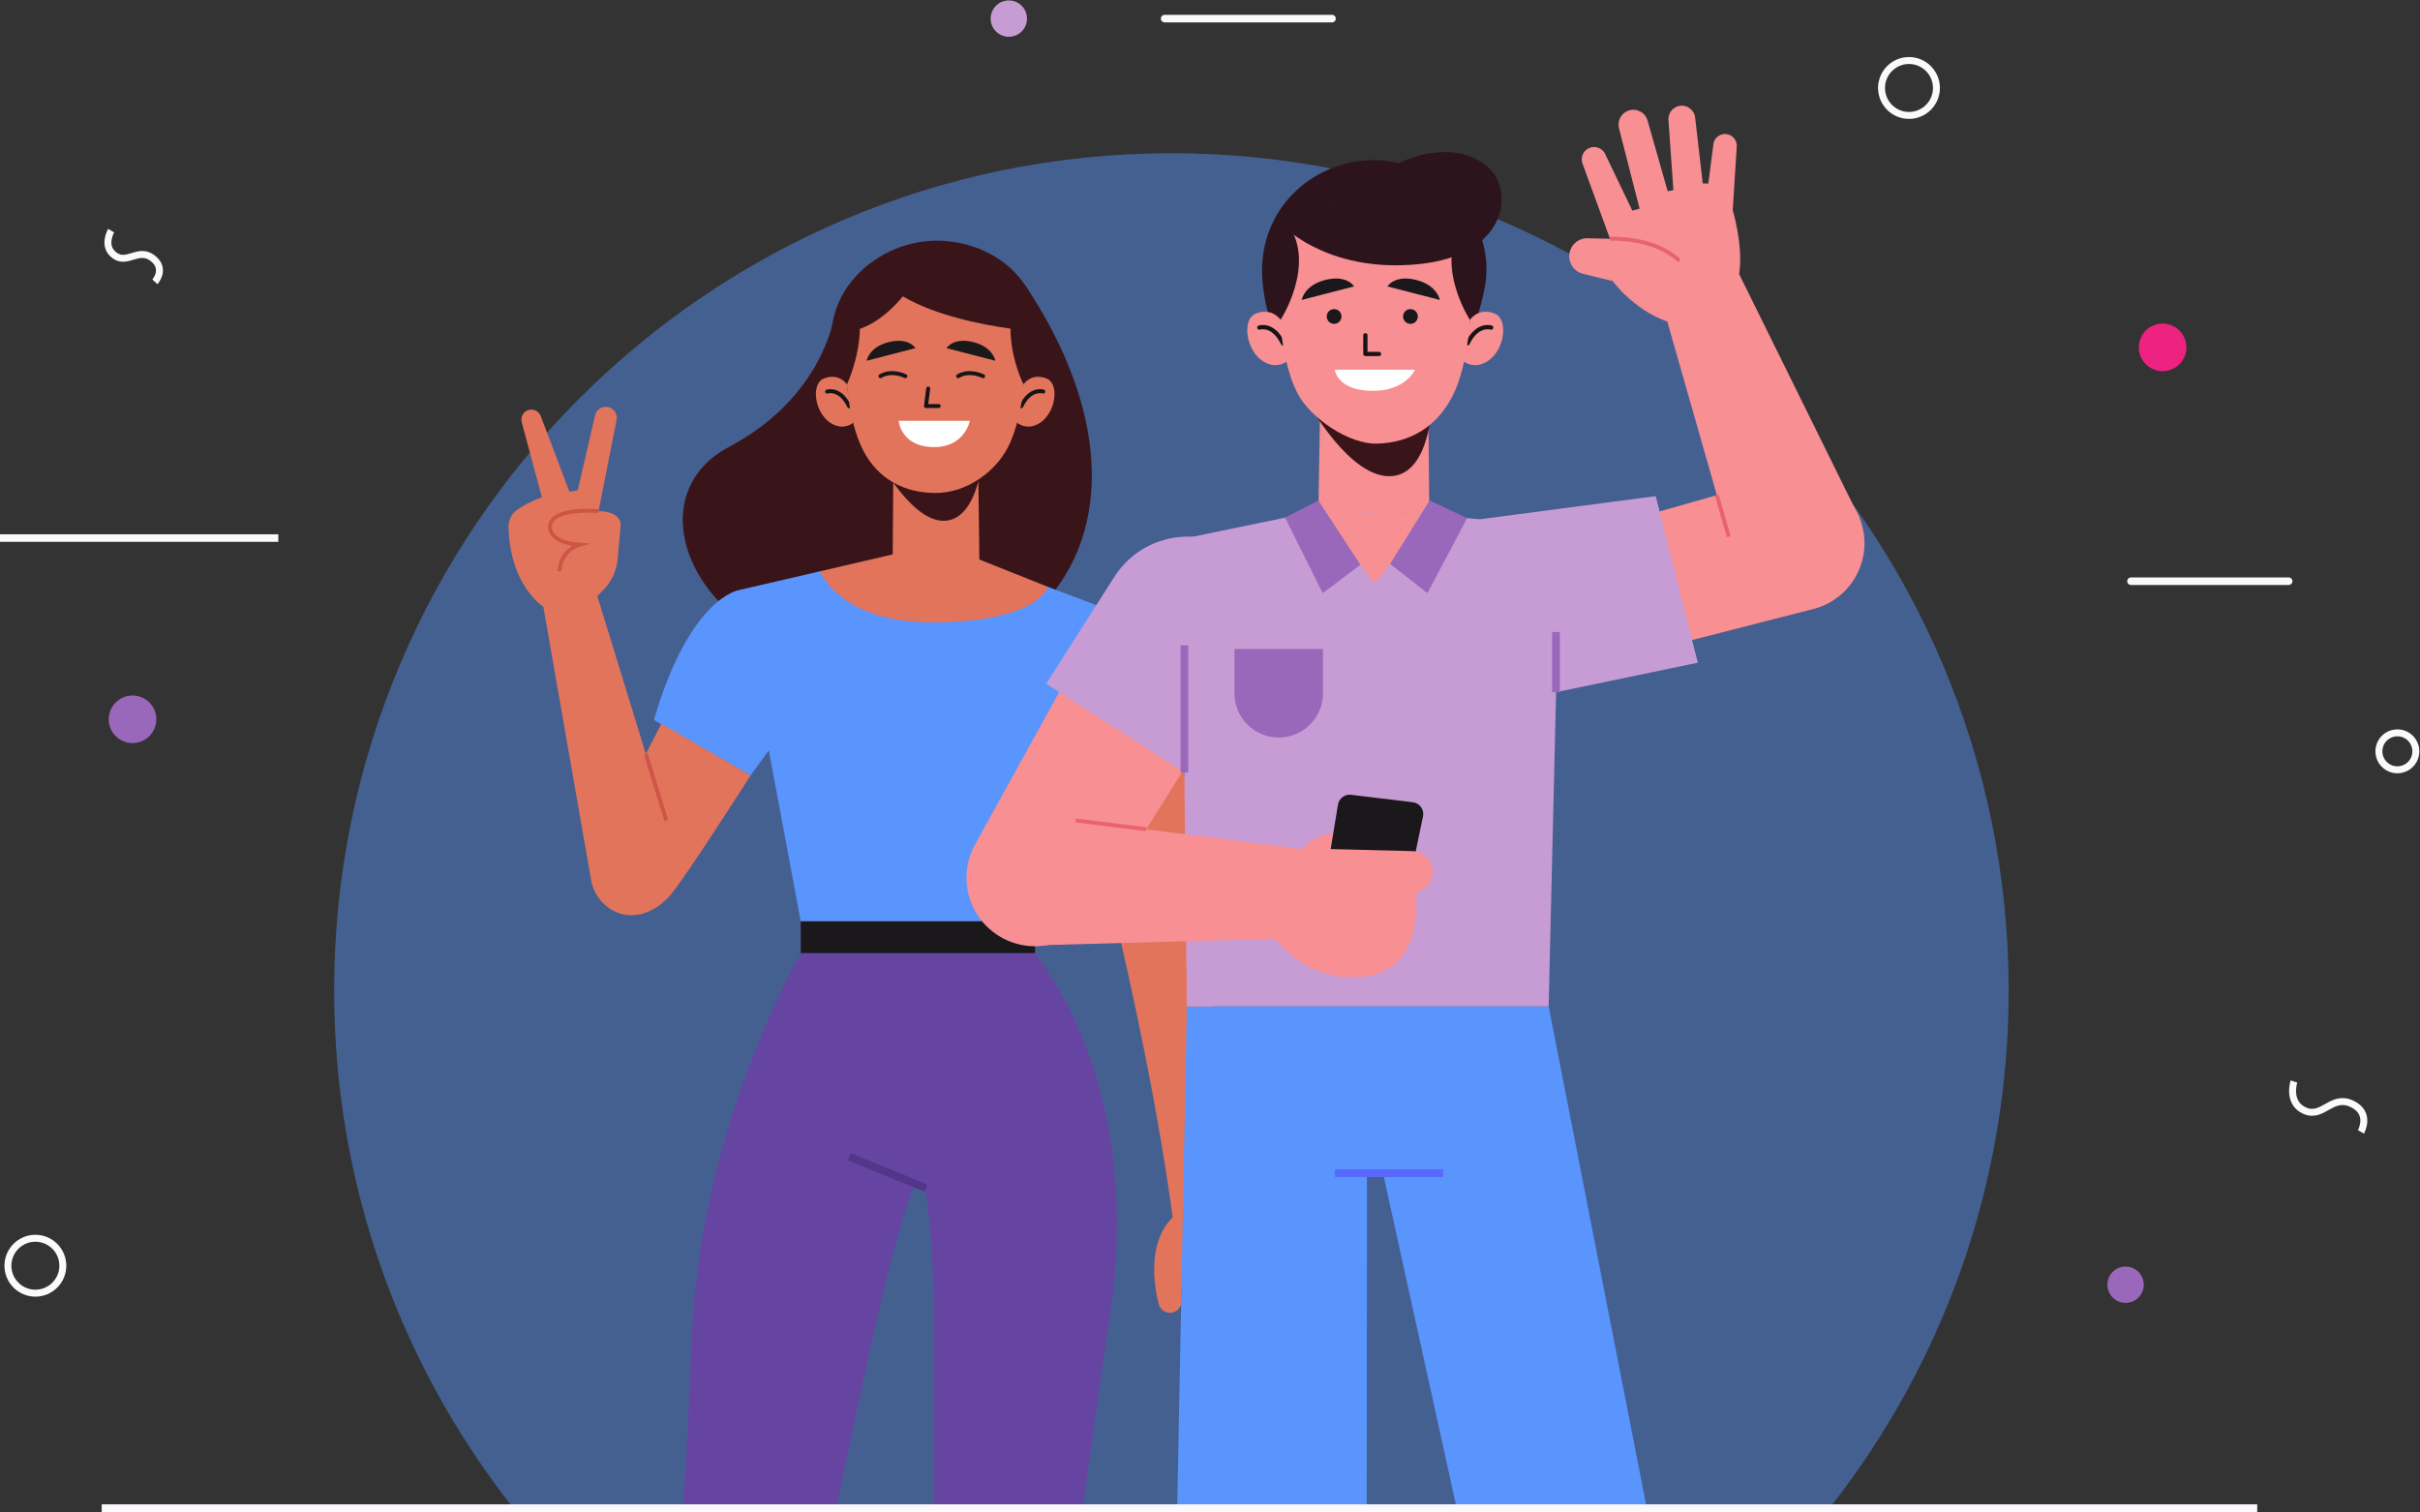 <?xml version="1.0" encoding="UTF-8" standalone="no"?>
<svg
   xmlns:dc="http://purl.org/dc/elements/1.1/"
   xmlns:cc="http://creativecommons.org/ns#"
   xmlns:rdf="http://www.w3.org/1999/02/22-rdf-syntax-ns#"
   xmlns:svg="http://www.w3.org/2000/svg"
   xmlns="http://www.w3.org/2000/svg"
   xmlns:sodipodi="http://sodipodi.sourceforge.net/DTD/sodipodi-0.dtd"
   xmlns:inkscape="http://www.inkscape.org/namespaces/inkscape"
   version="1.1"
   id="svg10"
   xml:space="preserve"
   width="828.436"
   height="517.614"
   viewBox="0 0 828.436 517.614"
   sodipodi:docname="welcome.svg"
   inkscape:version="1.0.2 (e86c8708, 2021-01-15)"><rect x="0" y="0" width="828.436" height="517.614" fill="#333333" stroke="none"/><defs
     id="defs14" /><sodipodi:namedview
     pagecolor="#ffffff"
     bordercolor="#666666"
     borderopacity="1"
     objecttolerance="10"
     gridtolerance="10"
     guidetolerance="10"
     inkscape:pageopacity="0"
     inkscape:pageshadow="2"
     inkscape:window-width="1792"
     inkscape:window-height="1120"
     id="namedview12"
     showgrid="false"
     fit-margin-top="0"
     fit-margin-left="0"
     fit-margin-right="0"
     fit-margin-bottom="0"
     inkscape:zoom="0.748"
     inkscape:cx="383.7197"
     inkscape:cy="268.89466"
     inkscape:window-x="0"
     inkscape:window-y="0"
     inkscape:window-maximized="0"
     inkscape:current-layer="g20" /><g
     id="g18"
     inkscape:groupmode="layer"
     inkscape:label="ink_ext_XXXXXX"
     transform="matrix(1.333,0,0,-1.333,-92.216,602.228)"><g
       id="g20"
       transform="scale(0.1)"><path
         d="m 5850.25,1974.14 c 0,1187.5 -962.66,2150.16 -2150.16,2150.16 -1187.51,0 -2150.17,-962.66 -2150.17,-2150.16 0,-498.53 169.72,-957.39 454.46,-1322.081 H 5395.8 c 284.73,364.691 454.45,823.551 454.45,1322.081"
         style="fill:#5995fd;fill-opacity:0.466;fill-rule:nonzero;stroke:none"
         id="path24" /><path
         d="m 5664.77,4291.9 c 0,-38.94 -31.56,-70.5 -70.49,-70.5 -38.94,0 -70.51,31.56 -70.51,70.5 0,38.94 31.57,70.51 70.51,70.51 38.93,0 70.49,-31.57 70.49,-70.51 z"
         style="fill:none;stroke:#fcf9fc;stroke-width:17.845;stroke-linecap:butt;stroke-linejoin:miter;stroke-miterlimit:10;stroke-dasharray:none;stroke-opacity:1"
         id="path44" /><path
         d="m 853.145,1267.3 c 0,-38.93 -31.563,-70.5 -70.504,-70.5 -38.934,0 -70.5,31.57 -70.5,70.5 0,38.94 31.566,70.51 70.5,70.51 38.941,0 70.504,-31.57 70.504,-70.51 z"
         style="fill:none;stroke:#fcf9fc;stroke-width:17.845;stroke-linecap:butt;stroke-linejoin:miter;stroke-miterlimit:10;stroke-dasharray:none;stroke-opacity:1"
         id="path46" /><path
         d="m 6895.97,2588.34 c 0,-26.2 -21.24,-47.44 -47.45,-47.44 -26.2,0 -47.44,21.24 -47.44,47.44 0,26.21 21.24,47.45 47.44,47.45 26.21,0 47.45,-21.24 47.45,-47.45 z"
         style="fill:none;stroke:#fcf9fc;stroke-width:17.845;stroke-linecap:butt;stroke-linejoin:miter;stroke-miterlimit:10;stroke-dasharray:none;stroke-opacity:1"
         id="path48" /><path
         d="m 977.301,3925.56 c 0,0 -23.832,-39.94 8.816,-63.73 32.653,-23.81 61.063,20.65 97.333,-6.81 36.28,-27.46 6.11,-60.99 6.11,-60.99"
         style="fill:none;stroke:#fcf9fc;stroke-width:17.845;stroke-linecap:butt;stroke-linejoin:miter;stroke-miterlimit:10;stroke-dasharray:none;stroke-opacity:1"
         id="path50" /><path
         d="m 6582.9,1740.45 c 0,0 -18.16,-54.99 27.97,-75.09 46.14,-20.1 68.64,41.64 120.17,18.08 51.54,-23.57 23.93,-72.5 23.93,-72.5"
         style="fill:none;stroke:#fcf9fc;stroke-width:17.845;stroke-linecap:butt;stroke-linejoin:miter;stroke-miterlimit:10;stroke-dasharray:none;stroke-opacity:1"
         id="path52" /><path
         d="m 1093.27,2670.63 c 0,-33.75 -27.36,-61.11 -61.11,-61.11 -33.754,0 -61.113,27.36 -61.113,61.11 0,33.75 27.359,61.11 61.113,61.11 33.75,0 61.11,-27.36 61.11,-61.11"
         style="fill:#9a68bb;fill-opacity:1;fill-rule:nonzero;stroke:none"
         id="path54" /><path
         d="m 6306.75,3625.74 c 0,-33.75 -27.37,-61.11 -61.12,-61.11 -33.76,0 -61.11,27.36 -61.11,61.11 0,33.75 27.35,61.11 61.11,61.11 33.75,0 61.12,-27.36 61.12,-61.11"
         style="fill:#ee2281;fill-opacity:1;fill-rule:nonzero;stroke:none"
         id="path56" /><path
         d="m 6197.23,1218.5 c 0,-25.78 -20.89,-46.66 -46.66,-46.66 -25.78,0 -46.66,20.88 -46.66,46.66 0,25.77 20.88,46.66 46.66,46.66 25.77,0 46.66,-20.89 46.66,-46.66"
         style="fill:#9a68bb;fill-opacity:1;fill-rule:nonzero;stroke:none"
         id="path58" /><path
         d="m 3329.22,4470.05 c 0,-25.77 -20.9,-46.66 -46.67,-46.66 -25.77,0 -46.66,20.89 -46.66,46.66 0,25.77 20.89,46.66 46.66,46.66 25.77,0 46.67,-20.89 46.67,-46.66"
         style="fill:#c79cd4;fill-opacity:1;fill-rule:nonzero;stroke:none"
         id="path60" /><path
         d="m 6164.36,3025.23 h 405.01"
         style="fill:none;stroke:#fcf9fc;stroke-width:19.364;stroke-linecap:round;stroke-linejoin:round;stroke-miterlimit:10;stroke-dasharray:none;stroke-opacity:1"
         id="path62" /><path
         d="M 691.621,3136 H 1406.55"
         style="fill:none;stroke:#fcf9fc;stroke-width:19.364;stroke-linecap:butt;stroke-linejoin:miter;stroke-miterlimit:10;stroke-dasharray:none;stroke-opacity:1"
         id="path64" /><path
         d="m 3682.69,4470.05 h 429.9"
         style="fill:none;stroke:#fcf9fc;stroke-width:19.364;stroke-linecap:round;stroke-linejoin:round;stroke-miterlimit:10;stroke-dasharray:none;stroke-opacity:1"
         id="path66" /><path
         d="m 2833.21,3702.19 c 0,0 -28.25,-204.69 -270.1,-332.52 -257.88,-136.29 -74.58,-546.21 374.05,-560.07 487.35,-15.05 753.47,423.88 388.81,973.91 l -492.76,-81.32"
         style="fill:#39151a;fill-opacity:1;fill-rule:nonzero;stroke:none"
         id="path68" /><path
         d="m 2984.17,3064.5 2.55,353.36 h 215.85 l 4.59,-357.44 -222.99,4.08"
         style="fill:#e3745c;fill-opacity:1;fill-rule:nonzero;stroke:none"
         id="path70" /><path
         d="m 2959.37,3314.32 c -11.43,31.27 74.78,-144.93 164.29,-133.45 76.76,9.85 89.7,148.05 89.7,148.05 0,0 -35.53,-52.6 -116.56,-52.71 -90.36,-0.14 -137.43,38.11 -137.43,38.11"
         style="fill:#39151a;fill-opacity:1;fill-rule:nonzero;stroke:none"
         id="path72" /><path
         d="m 2830.71,3612.71 c 27.47,-157.53 119.04,-290.1 265.87,-290.1 146.84,0 247.78,131.04 265.87,290.1 20.53,180.47 -119.03,287.04 -265.87,287.04 -146.83,0 -294.07,-125.28 -265.87,-287.04"
         style="fill:#39151a;fill-opacity:1;fill-rule:nonzero;stroke:none"
         id="path74" /><path
         d="m 2866.78,3530.58 c 0,0 -19.14,30.45 -58.63,15.47 -39.48,-14.97 -21.62,-110.86 37.61,-123.08 0,0 21.23,-4.63 37.87,9.91 0,0 -14.56,70.82 -16.85,97.7"
         style="fill:#e3745c;fill-opacity:1;fill-rule:nonzero;stroke:none"
         id="path76" /><path
         d="m 2815.98,3512.23 c 0,0 33.08,11.03 56.55,-37.67"
         style="fill:none;stroke:#181416;stroke-width:10.236;stroke-linecap:round;stroke-linejoin:round;stroke-miterlimit:10;stroke-dasharray:none;stroke-opacity:1"
         id="path78" /><path
         d="m 3320.19,3530.58 c 0,0 19.14,30.45 58.62,15.47 39.49,-14.97 21.62,-110.86 -37.6,-123.08 0,0 -21.23,-4.63 -37.88,9.91 0,0 14.57,70.82 16.86,97.7"
         style="fill:#e3745c;fill-opacity:1;fill-rule:nonzero;stroke:none"
         id="path80" /><path
         d="m 3370.98,3512.23 c 0,0 -33.08,11.03 -56.55,-37.67"
         style="fill:none;stroke:#181416;stroke-width:10.236;stroke-linecap:round;stroke-linejoin:round;stroke-miterlimit:10;stroke-dasharray:none;stroke-opacity:1"
         id="path82" /><path
         d="m 2863.05,3613.21 c -0.02,-61.45 6.34,-177.02 46.17,-253.32 37.4,-71.65 103.97,-108.03 185.11,-108.08 79.93,-0.04 153.14,54.4 185.17,115.91 48.41,92.98 46.1,244.35 46.1,244.35 0,0 0,219.52 -228.76,219.52 -240.95,0 -233.79,-218.38 -233.79,-218.38"
         style="fill:#e3745c;fill-opacity:1;fill-rule:nonzero;stroke:none"
         id="path84" /><path
         d="m 3042.85,3623.77 -125.47,-32.41 c 0,0 5.7,35.2 57.03,47.99 51.33,12.78 68.44,-15.58 68.44,-15.58"
         style="fill:#1a181b;fill-opacity:1;fill-rule:nonzero;stroke:none"
         id="path86" /><path
         d="m 3122.58,3623.77 125.47,-32.41 c 0,0 -5.7,35.2 -57.03,47.99 -51.33,12.78 -68.44,-15.58 -68.44,-15.58"
         style="fill:#1a181b;fill-opacity:1;fill-rule:nonzero;stroke:none"
         id="path88" /><path
         d="m 3075.48,3519.91 -5.65,-44.83 h 32.54"
         style="fill:none;stroke:#181416;stroke-width:10.236;stroke-linecap:round;stroke-linejoin:round;stroke-miterlimit:10;stroke-dasharray:none;stroke-opacity:1"
         id="path90" /><path
         d="m 3182.48,3437.05 h -182.77 c 0,0 5.23,-67.23 90.92,-67.38 78.97,-0.14 91.85,67.38 91.85,67.38"
         style="fill:#ffffff;fill-opacity:1;fill-rule:nonzero;stroke:none"
         id="path92" /><path
         d="m 3016.87,3551.77 c 0,0 -34.69,17.68 -64.04,0"
         style="fill:none;stroke:#181416;stroke-width:10.236;stroke-linecap:round;stroke-linejoin:round;stroke-miterlimit:10;stroke-dasharray:none;stroke-opacity:1"
         id="path94" /><path
         d="m 3216.47,3551.77 c 0,0 -34.69,17.68 -64.04,0"
         style="fill:none;stroke:#181416;stroke-width:10.236;stroke-linecap:round;stroke-linejoin:round;stroke-miterlimit:10;stroke-dasharray:none;stroke-opacity:1"
         id="path96" /><path
         d="m 3320.19,3530.58 c 0,0 -60.92,120.75 -18.37,228.13 0,0 42.38,-0.65 40.88,-168.2 l -22.51,-59.93"
         style="fill:#39151a;fill-opacity:1;fill-rule:nonzero;stroke:none"
         id="path98" /><path
         d="m 2866.81,3530.58 c 0,0 60.73,128.31 18.37,228.13 0,0 -42.39,-0.65 -40.89,-168.2 l 22.52,-59.93"
         style="fill:#39151a;fill-opacity:1;fill-rule:nonzero;stroke:none"
         id="path100" /><path
         d="m 3364.47,3665.42 c 0,0 -329.96,19.55 -425.58,153.25 0,0 31.23,83.22 178.21,60.16 146.98,-23.05 247.37,-213.41 247.37,-213.41"
         style="fill:#39151a;fill-opacity:1;fill-rule:nonzero;stroke:none"
         id="path102" /><path
         d="m 3074.09,3852.98 c 0,0 -93.35,-193.91 -226.84,-187.4 0,0 73.3,185.54 226.84,187.4"
         style="fill:#39151a;fill-opacity:1;fill-rule:nonzero;stroke:none"
         id="path104" /><path
         d="m 2883.15,850.672 c 0,0 97.87,485.708 155.45,618.118 5.23,12.01 22.62,10.44 26.1,-2.19 13.86,-50.47 32.14,-199.19 23.99,-636.901 l 0.18,-178.918 h 384.33 l 60.18,430.589 c 3.08,33.01 126.46,572.69 -183.57,988.84 h -601.65 c 0,0 -243.22,-418.38 -276.78,-930.11 -7.47,-113.87 -10.13,-287.78 -25.62,-489.319 h 394.74 l 42.65,199.891"
         style="fill:#6645a2;fill-opacity:1;fill-rule:nonzero;stroke:none"
         id="path106" /><path
         d="m 2872.53,1547.28 197.46,-80.69"
         style="fill:none;stroke:#513689;stroke-width:19.923;stroke-linecap:butt;stroke-linejoin:miter;stroke-miterlimit:10;stroke-dasharray:none;stroke-opacity:1"
         id="path108" /><path
         d="m 2589.29,3002.33 c 0,0 -126.01,-17.91 -218.22,-333.54 l 248.3,-142.33 146.51,201.51 -176.59,274.36"
         style="fill:#5995fd;fill-opacity:1;fill-rule:nonzero;stroke:none"
         id="path110" /><path
         d="m 2619.37,2526.46 c 0,0 -164.87,-258.54 -204,-305.03 -40.46,-48.1 -101.75,-71.93 -155.04,-38.62 v 0 c -47.98,29.98 -65.75,91.23 -41.29,142.24 l 171.17,334.17 229.16,-132.76"
         style="fill:#e3745c;fill-opacity:1;fill-rule:nonzero;stroke:none"
         id="path112" /><path
         d="m 2221.23,3001.88 197.39,-642.42 -210.52,-91.54 -126.6,724.39 139.73,9.57"
         style="fill:#e3745c;fill-opacity:1;fill-rule:nonzero;stroke:none"
         id="path114" /><path
         d="m 2207.64,2969.92 30.82,29.71 c 22.6,21.78 36.6,50.97 39.45,82.22 l 7.94,87.12 c 0,0 5,45.88 -86.27,34.36 -91.26,-11.52 -96.65,-12.09 -95.58,-39.18 0,0 16.69,-37.58 75.54,-45.2 l 28.1,-149.03"
         style="fill:#e3745c;fill-opacity:1;fill-rule:nonzero;stroke:none"
         id="path116" /><path
         d="m 2092.13,2956.58 c 0,0 -90.12,49.92 -94.31,207.79 -0.49,18.17 8.53,35.43 23.72,45.42 23.39,15.39 90.76,54.09 126.9,29.35 l 63.27,-81.67 -4.07,-187.55 -115.51,-13.34"
         style="fill:#e3745c;fill-opacity:1;fill-rule:nonzero;stroke:none"
         id="path118" /><path
         d="m 2224.89,3185 50.31,254.28 c 3,15.15 -6.72,29.9 -21.83,33.12 v 0 c -15.07,3.22 -29.95,-6.25 -33.42,-21.28 l -44.4,-192.31 -21.33,-4.08 -73.71,194.59 c -5.18,13.67 -20.7,20.28 -34.14,14.53 v 0 c -11.77,-5.03 -18.04,-17.95 -14.72,-30.31 L 2104,3164.15 2224.89,3185"
         style="fill:#e3745c;fill-opacity:1;fill-rule:nonzero;stroke:none"
         id="path120" /><path
         d="m 2228.87,3205.16 c 0,0 -123.85,11.83 -124.87,-41.01 0,0 -2.66,-39.54 75.54,-45.2 0,0 -48.78,-13.7 -50.77,-68.2"
         style="fill:none;stroke:#cc5546;stroke-width:9.962;stroke-linecap:butt;stroke-linejoin:miter;stroke-miterlimit:10;stroke-dasharray:none;stroke-opacity:1"
         id="path122" /><path
         d="m 2350.4,2581.49 52.42,-170.59"
         style="fill:none;stroke:#cc5546;stroke-width:9.962;stroke-linecap:butt;stroke-linejoin:miter;stroke-miterlimit:10;stroke-dasharray:none;stroke-opacity:1"
         id="path124" /><path
         d="m 3435.62,2633.69 c 0,0 196.1,-689.7 271.2,-1267.69 l 126.35,23.96 c 0,0 -19.3,846.92 -146.74,1370.85 l -250.81,-127.12"
         style="fill:#e3745c;fill-opacity:1;fill-rule:nonzero;stroke:none"
         id="path126" /><path
         d="m 3832.15,1418.95 c 0,0 190.15,-280.77 -38.06,-406.98 -15.03,-8.31 -34.02,-4.92 -45.14,8.17 l -1.48,1.73 c -12.27,14.46 -10.88,35.63 2.44,49.13 32.41,32.86 76.02,100.96 6.53,189.91 0,0 -36.47,-9.31 -30.37,-81.72 1.57,-18.63 -13.91,-34.34 -32.52,-32.57 v 0 c -12.71,1.21 -23.14,10.29 -26.24,22.68 -11.96,47.73 -31.76,166.12 44.55,229.72 l 120.29,19.93"
         style="fill:#e3745c;fill-opacity:1;fill-rule:nonzero;stroke:none"
         id="path128" /><path
         d="m 3556.43,2944.77 c 0,0 180.39,-59.21 212.08,-343.52 l -293.16,-111.16 -66.03,180.32 147.11,274.36"
         style="fill:#ee2281;fill-opacity:1;fill-rule:nonzero;stroke:none"
         id="path130" /><path
         d="m 3383.25,3010.62 176.04,-66.56 -209.48,-792.31 h -601.65 l -158.87,850.58 208.6,48.42 585.36,-40.13"
         style="fill:#5995fd;fill-opacity:1;fill-rule:nonzero;stroke:none"
         id="path132" /><path
         d="m 3349.81,2070.21 h -601.65 v 81.54 h 601.65 v -81.54"
         style="fill:#1a181b;fill-opacity:1;fill-rule:nonzero;stroke:none"
         id="path134" /><path
         d="m 2666.16,2590.82 -46.79,211.77"
         style="fill:#5968fd;fill-opacity:1;stroke:#5995fd;stroke-width:19.923;stroke-linecap:butt;stroke-linejoin:miter;stroke-miterlimit:10;stroke-dasharray:none;stroke-opacity:1"
         id="path136" /><path
         d="m 3454.39,2547.32 63.21,236"
         style="fill:none;stroke:#d8186f;stroke-width:19.923;stroke-linecap:butt;stroke-linejoin:miter;stroke-miterlimit:10;stroke-dasharray:none;stroke-opacity:1"
         id="path138" /><path
         d="m 3151.67,3102.96 231.58,-92.34 c 0,0 -26.93,-91.16 -298.68,-91.16 -236.76,-0.01 -286.68,131.29 -286.68,131.29 l 224.93,52.21 h 128.85"
         style="fill:#e3745c;fill-opacity:1;fill-rule:nonzero;stroke:none"
         id="path140" /><path
         d="M 4668.91,1933.3 4920.75,645.281 h -488.17 l -187.16,851.219 -43.07,2.62 -0.65,-853.839 H 3714.97 L 3739.8,1933.3 h 929.11"
         style="fill:#5995fd;fill-opacity:1;fill-rule:nonzero;stroke:none"
         id="path142" /><path
         d="m 4119.92,1505.12 h 277.91"
         style="fill:none;stroke:#5968fd;stroke-width:19.923;stroke-linecap:butt;stroke-linejoin:miter;stroke-miterlimit:10;stroke-dasharray:none;stroke-opacity:1"
         id="path144" /><path
         d="m 4893.26,2837.35 459.38,117.47 c 91.5,25.71 145.61,119.92 121.71,211.91 v 0 c -24.62,94.78 -122.4,150.75 -216.59,124 l -459.94,-130.6 95.44,-322.78"
         style="fill:#f78f93;fill-opacity:1;fill-rule:nonzero;stroke:none"
         id="path146" /><path
         d="m 4943.87,3243.68 -448.68,-58.94 128.32,-457.96 428.47,89.2 -108.11,427.7"
         style="fill:#c79cd4;fill-opacity:1;fill-rule:nonzero;stroke:none"
         id="path148" /><path
         d="m 5158.08,3813.96 c 11.48,72 -16.43,164 -16.43,164 l 10.21,161.56 c 1.99,15.3 -7.85,29.66 -22.85,33.33 v 0 c -16.15,3.95 -32.46,-5.86 -36.55,-21.97 l -13.5,-104.33 -14.27,0.27 -19.43,167.68 c -1.49,20.39 -20.32,35.01 -40.45,31.39 v 0 c -16.75,-3.01 -28.79,-17.81 -28.34,-34.82 l 12.8,-181.5 -14.69,-2.87 -51.41,180.85 c -5.53,20.99 -27.47,33.1 -48.17,26.61 v 0 c -19.05,-5.96 -30.25,-25.63 -25.66,-45.05 l 53.1,-207.13 -18.64,-5.05 -69.74,145.47 c -8.08,16.84 -28.94,23.03 -44.92,13.33 v 0 c -12.81,-7.77 -18.4,-23.47 -13.4,-37.6 l 70.71,-193.55 -58.53,1.48 c -27.37,-0.1 -48.71,-23.78 -45.97,-51.03 v 0 c 1.94,-19.23 15.61,-35.25 34.31,-40.19 l 77.02,-18.64 c 0,0 51.95,-72.16 138.27,-103.48 0,0 177.77,66.32 186.53,121.24"
         style="fill:#f78f93;fill-opacity:1;fill-rule:nonzero;stroke:none"
         id="path150" /><path
         d="m 4826.45,3904.58 c 0,0 111.67,6.56 177.99,-56.35"
         style="fill:none;stroke:#e86270;stroke-width:9.962;stroke-linecap:butt;stroke-linejoin:miter;stroke-miterlimit:10;stroke-dasharray:none;stroke-opacity:1"
         id="path152" /><path
         d="m 5468.24,3185.74 -310.16,628.22 -195.77,-82.38 197.25,-691.12 308.68,145.28"
         style="fill:#f78f93;fill-opacity:1;fill-rule:nonzero;stroke:none"
         id="path154" /><path
         d="m 5100.85,3246.18 30.39,-106.47"
         style="fill:none;stroke:#e86270;stroke-width:9.962;stroke-linecap:butt;stroke-linejoin:miter;stroke-miterlimit:10;stroke-dasharray:none;stroke-opacity:1"
         id="path156" /><path
         d="m 4094.18,3209.58 -367.23,-76 12.85,-1200.28 h 929.11 l 29.15,1233.19 -349.58,30.23 -254.3,12.86"
         style="fill:#c79cd4;fill-opacity:1;fill-rule:nonzero;stroke:none"
         id="path158" /><path
         d="m 4687.7,2739.83 v 154.98"
         style="fill:none;stroke:#9a68bb;stroke-width:19.923;stroke-linecap:butt;stroke-linejoin:miter;stroke-miterlimit:10;stroke-dasharray:none;stroke-opacity:1"
         id="path160" /><path
         d="m 3975.68,2623.76 v 0 c -62.83,0 -113.76,50.93 -113.76,113.75 v 113.75 h 227.51 v -113.75 c 0,-62.82 -50.92,-113.75 -113.75,-113.75"
         style="fill:#9a68bb;fill-opacity:1;fill-rule:nonzero;stroke:none"
         id="path162" /><path
         d="m 3460.63,2828.62 -264.91,-479.73 c -46.36,-83.97 -16.97,-189.59 66.09,-237.54 h 0.01 c 82.04,-47.37 186.84,-21.3 237.15,58.96 l 275,438.78 -313.34,219.53"
         style="fill:#f78f93;fill-opacity:1;fill-rule:nonzero;stroke:none"
         id="path164" /><path
         d="m 3378.48,2761.83 380.04,-243.88 60.99,291.27 c 64.31,103.85 146.06,229.15 43.23,295.08 v 0 c -104.16,66.79 -242.76,36.31 -309.28,-68.03 l -174.98,-274.44"
         style="fill:#c79cd4;fill-opacity:1;fill-rule:nonzero;stroke:none"
         id="path166" /><path
         d="m 3733.54,2533.98 v 326.3"
         style="fill:none;stroke:#9a68bb;stroke-width:19.923;stroke-linecap:butt;stroke-linejoin:miter;stroke-miterlimit:10;stroke-dasharray:none;stroke-opacity:1"
         id="path168" /><path
         d="m 3325.98,2089.36 695.47,19.02 47.86,224.74 -786.05,99.42 42.72,-343.18"
         style="fill:#f78f93;fill-opacity:1;fill-rule:nonzero;stroke:none"
         id="path170" /><path
         d="m 3635.52,2388.18 -181.13,22.72"
         style="fill:none;stroke:#e86270;stroke-width:9.962;stroke-linecap:butt;stroke-linejoin:miter;stroke-miterlimit:10;stroke-dasharray:none;stroke-opacity:1"
         id="path172" /><path
         d="m 4023.11,2323.92 c 0,0 88.98,120.33 193.69,0.45 l -41.64,-82.66 -152.05,82.21"
         style="fill:#f78f93;fill-opacity:1;fill-rule:nonzero;stroke:none"
         id="path174" /><path
         d="m 4127.85,2451.46 -27.49,-168.33 212.19,-23.6 33.68,161.66 c 3.63,17.43 -8.44,34.24 -26.12,36.38 l -158.61,19.17 c -16.18,1.95 -31.02,-9.2 -33.65,-25.28"
         style="fill:#1a181b;fill-opacity:1;fill-rule:nonzero;stroke:none"
         id="path176" /><path
         d="m 4067.92,2338.27 251.07,-6.24 c 29.11,-0.73 52.32,-24.52 52.32,-53.63 v 0 c 0,-20.59 -11.79,-39.37 -30.33,-48.31 l -13.43,-6.49 c 0,0 25.65,-190.1 -125.24,-212.74 -150.87,-22.63 -235.37,96.56 -235.37,96.56 l 100.98,230.85"
         style="fill:#f78f93;fill-opacity:1;fill-rule:nonzero;stroke:none"
         id="path178" /><path
         d="m 4362.38,3196.24 -3.42,379.1 h -275.27 l -6.13,-369.21 284.82,-9.89"
         style="fill:#f78f93;fill-opacity:1;fill-rule:nonzero;stroke:none"
         id="path180" /><path
         d="m 4061.04,3464.64 c -14.32,32.73 95.57,-181.31 207.77,-169.28 96.22,10.3 100.19,184.56 100.19,184.56 0,0 -34.14,-55.05 -135.69,-55.17 -113.26,-0.14 -172.27,39.89 -172.27,39.89"
         style="fill:#39151a;fill-opacity:1;fill-rule:nonzero;stroke:none"
         id="path182" /><path
         d="m 4505.5,3784.39 c -29.47,-169 -127.71,-311.23 -285.25,-311.23 -157.53,0 -265.82,140.59 -285.23,311.23 -22.02,193.61 127.7,322.21 285.23,322.21 157.54,0 315.5,-148.67 285.25,-322.21"
         style="fill:#2d131b;fill-opacity:1;fill-rule:nonzero;stroke:none"
         id="path184" /><path
         d="m 4466.8,3696.28 c 0,0 20.53,32.67 62.9,16.6 42.36,-16.07 23.19,-118.94 -40.34,-132.05 0,0 -22.79,-4.97 -40.64,10.63 0,0 15.63,75.98 18.08,104.82"
         style="fill:#f78f93;fill-opacity:1;fill-rule:nonzero;stroke:none"
         id="path186" /><path
         d="m 4521.3,3676.59 c 0,0 -35.49,11.84 -60.68,-40.42"
         style="fill:none;stroke:#181416;stroke-width:10.982;stroke-linecap:round;stroke-linejoin:round;stroke-miterlimit:10;stroke-dasharray:none;stroke-opacity:1"
         id="path188" /><path
         d="m 3980.36,3696.28 c 0,0 -20.54,32.67 -62.89,16.6 -42.36,-16.07 -23.2,-118.94 40.34,-132.05 0,0 22.78,-4.97 40.64,10.63 0,0 -15.63,75.98 -18.09,104.82"
         style="fill:#f78f93;fill-opacity:1;fill-rule:nonzero;stroke:none"
         id="path190" /><path
         d="m 3925.87,3676.59 c 0,0 35.48,11.84 60.66,-40.42"
         style="fill:none;stroke:#181416;stroke-width:10.982;stroke-linecap:round;stroke-linejoin:round;stroke-miterlimit:10;stroke-dasharray:none;stroke-opacity:1"
         id="path192" /><path
         d="m 4470.8,3784.93 c 0.03,-65.93 -6.8,-203.86 -49.53,-285.72 -40.13,-76.87 -106.49,-118.23 -193.5,-120.69 -69.42,-1.97 -169.4,63.11 -203.76,129.09 -51.94,99.76 -49.46,276.1 -49.46,276.1 0,0 0,235.5 245.43,235.5 258.5,0 250.82,-234.28 250.82,-234.28"
         style="fill:#f78f93;fill-opacity:1;fill-rule:nonzero;stroke:none"
         id="path194" /><path
         d="m 4136.91,3705.07 c 0,-10.47 -8.48,-18.96 -18.96,-18.96 -10.47,0 -18.97,8.49 -18.97,18.96 0,10.48 8.5,18.97 18.97,18.97 10.48,0 18.96,-8.49 18.96,-18.97"
         style="fill:#1a181b;fill-opacity:1;fill-rule:nonzero;stroke:none"
         id="path196" /><path
         d="m 4332.93,3705.07 c 0,-10.47 -8.5,-18.96 -18.97,-18.96 -10.47,0 -18.96,8.49 -18.96,18.96 0,10.48 8.49,18.97 18.96,18.97 10.47,0 18.97,-8.49 18.97,-18.97"
         style="fill:#1a181b;fill-opacity:1;fill-rule:nonzero;stroke:none"
         id="path198" /><path
         d="m 4169.29,3782.32 -134.61,-34.77 c 0,0 6.12,37.76 61.19,51.48 55.07,13.72 73.42,-16.71 73.42,-16.71"
         style="fill:#1a181b;fill-opacity:1;fill-rule:nonzero;stroke:none"
         id="path200" /><path
         d="m 4254.83,3782.32 134.61,-34.77 c 0,0 -6.12,37.76 -61.19,51.48 -55.07,13.72 -73.42,-16.71 -73.42,-16.71"
         style="fill:#1a181b;fill-opacity:1;fill-rule:nonzero;stroke:none"
         id="path202" /><path
         d="m 4198.24,3656.95 v -48.1 h 34.9"
         style="fill:none;stroke:#181416;stroke-width:10.982;stroke-linecap:round;stroke-linejoin:round;stroke-miterlimit:10;stroke-dasharray:none;stroke-opacity:1"
         id="path204" /><path
         d="m 4325.7,3568.36 h -206.05 c 0,0 5.75,-54.17 97.68,-54.34 84.73,-0.15 108.37,54.34 108.37,54.34"
         style="fill:#ffffff;fill-opacity:1;fill-rule:nonzero;stroke:none"
         id="path206" /><path
         d="m 3980.36,3696.28 c 0,0 91.89,140.99 19.71,244.75 0,0 -45.47,-0.7 -43.87,-180.45 l 24.16,-64.3"
         style="fill:#2d131b;fill-opacity:1;fill-rule:nonzero;stroke:none"
         id="path208" /><path
         d="m 4466.77,3696.28 c 0,0 -91.89,140.99 -19.71,244.75 0,0 45.48,-0.7 43.87,-180.45 l -24.16,-64.3"
         style="fill:#2d131b;fill-opacity:1;fill-rule:nonzero;stroke:none"
         id="path210" /><path
         d="m 3975.56,3947.81 c 0,0 118.65,-134.22 363.11,-107.92 218.29,23.48 237.21,176.56 185.24,237.06 -74.26,86.47 -238.1,54.34 -325.67,-42.22 l -222.68,-86.92"
         style="fill:#2d131b;fill-opacity:1;fill-rule:nonzero;stroke:none"
         id="path212" /><path
         d="m 4077.56,3206.13 145.12,-186.63 139.7,176.74 z"
         style="fill:#f78f93;fill-opacity:1;fill-rule:nonzero;stroke:none"
         id="path214" /><path
         d="m 4077.56,3232.47 -85.62,-44.05 96.76,-193.98 96.75,72.94 -107.89,165.09"
         style="fill:#9a68bb;fill-opacity:1;fill-rule:nonzero;stroke:none"
         id="path216" /><path
         d="m 4363.11,3232.47 96.39,-45.35 -101.84,-192.68 -96,75.07 101.45,162.96"
         style="fill:#9a68bb;fill-opacity:1;fill-rule:nonzero;stroke:none"
         id="path218" /><path
         d="M 952.973,644.57 H 6488.62"
         style="fill:none;stroke:#fcf9fc;stroke-width:19.923;stroke-linecap:butt;stroke-linejoin:miter;stroke-miterlimit:10;stroke-dasharray:none;stroke-opacity:1"
         id="path220" /></g></g></svg>
